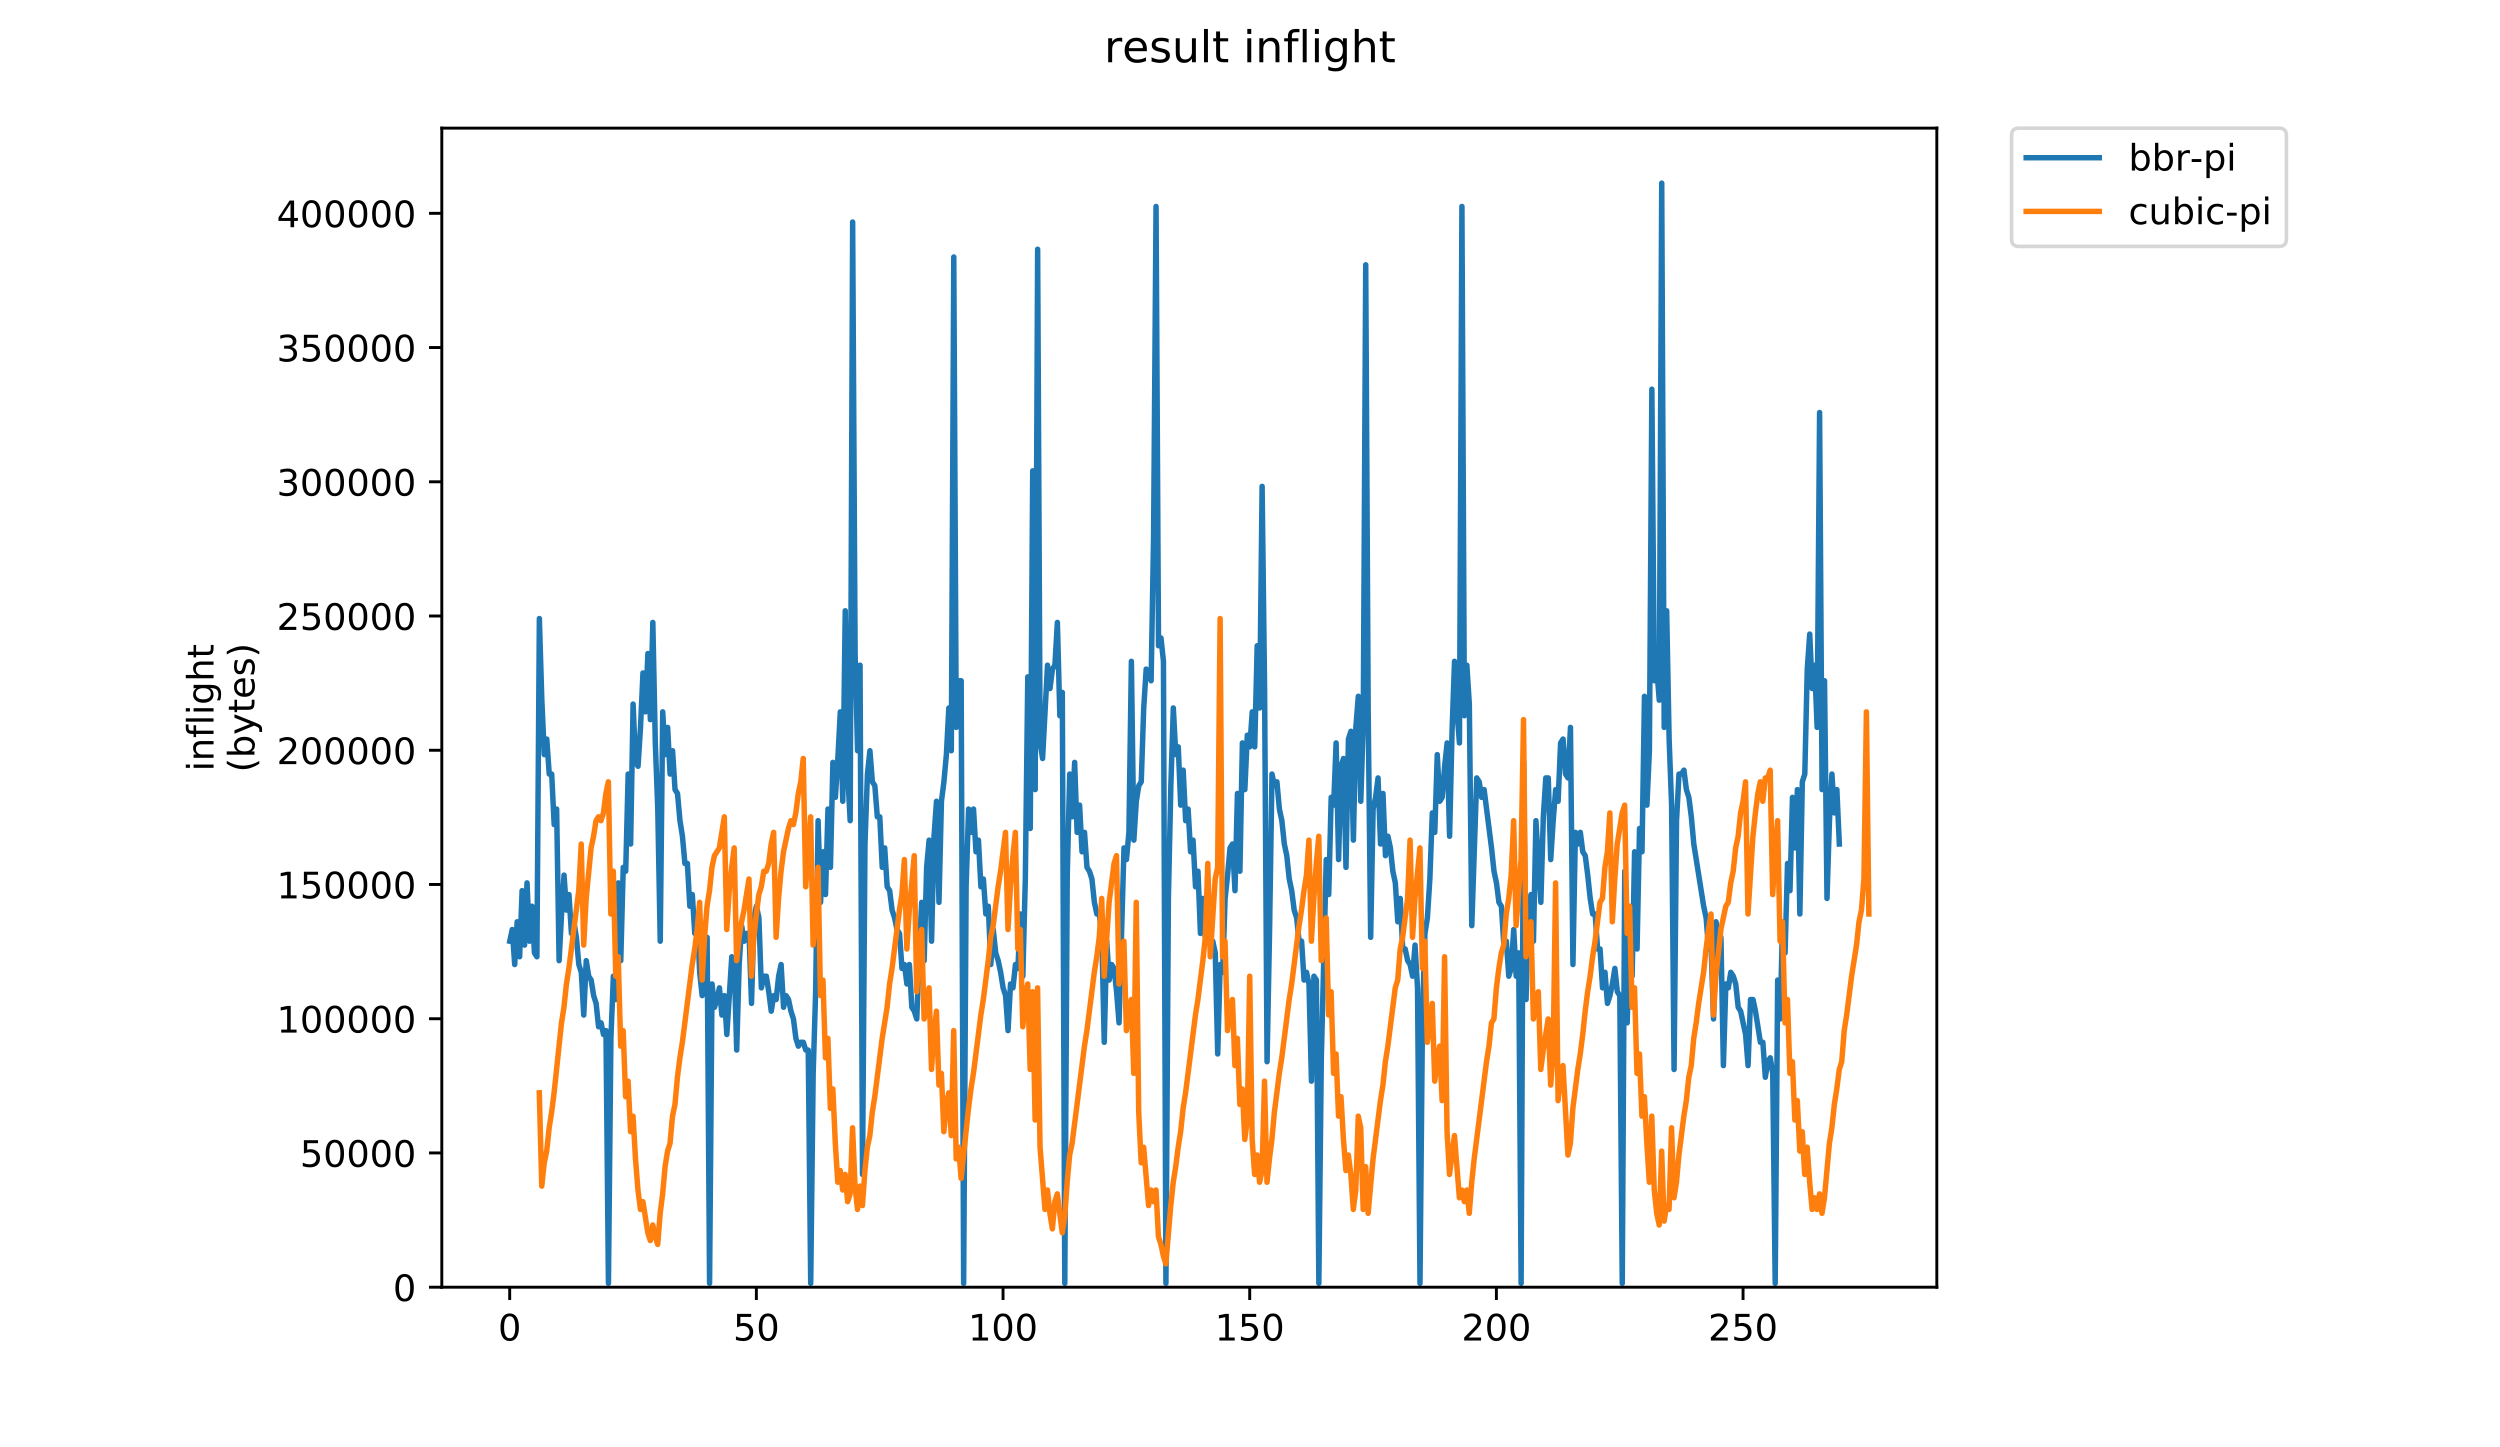 <?xml version="1.0" encoding="utf-8" standalone="no"?>
<!DOCTYPE svg PUBLIC "-//W3C//DTD SVG 1.1//EN"
  "http://www.w3.org/Graphics/SVG/1.1/DTD/svg11.dtd">
<!-- Created with matplotlib (https://matplotlib.org/) -->
<svg height="396pt" version="1.1" viewBox="0 0 684 396" width="684pt" xmlns="http://www.w3.org/2000/svg" xmlns:xlink="http://www.w3.org/1999/xlink">
 <defs>
  <style type="text/css">
*{stroke-linecap:butt;stroke-linejoin:round;}
  </style>
 </defs>
 <g id="figure_1">
  <g id="patch_1">
   <path d="M 0 396 
L 684 396 
L 684 0 
L 0 0 
z
" style="fill:#ffffff;"/>
  </g>
  <g id="axes_1">
   <g id="patch_2">
    <path d="M 120.879 352.174 
L 529.913 352.174 
L 529.913 35.062 
L 120.879 35.062 
z
" style="fill:#ffffff;"/>
   </g>
   <g id="matplotlib.axis_1">
    <g id="xtick_1">
     <g id="line2d_1">
      <defs>
       <path d="M 0 0 
L 0 3.5 
" id="m8ccfc00ecc" style="stroke:#000000;stroke-width:0.8;"/>
      </defs>
      <g>
       <use style="stroke:#000000;stroke-width:0.8;" x="139.452" xlink:href="#m8ccfc00ecc" y="352.174"/>
      </g>
     </g>
     <g id="text_1">
      <!-- 0 -->
      <defs>
       <path d="M 31.781 66.406 
Q 24.172 66.406 20.328 58.906 
Q 16.5 51.422 16.5 36.375 
Q 16.5 21.391 20.328 13.891 
Q 24.172 6.391 31.781 6.391 
Q 39.453 6.391 43.281 13.891 
Q 47.125 21.391 47.125 36.375 
Q 47.125 51.422 43.281 58.906 
Q 39.453 66.406 31.781 66.406 
z
M 31.781 74.219 
Q 44.047 74.219 50.516 64.516 
Q 56.984 54.828 56.984 36.375 
Q 56.984 17.969 50.516 8.266 
Q 44.047 -1.422 31.781 -1.422 
Q 19.531 -1.422 13.062 8.266 
Q 6.594 17.969 6.594 36.375 
Q 6.594 54.828 13.062 64.516 
Q 19.531 74.219 31.781 74.219 
z
" id="DejaVuSans-48"/>
      </defs>
      <g transform="translate(136.271 366.773)scale(0.1 -0.1)">
       <use xlink:href="#DejaVuSans-48"/>
      </g>
     </g>
    </g>
    <g id="xtick_2">
     <g id="line2d_2">
      <g>
       <use style="stroke:#000000;stroke-width:0.8;" x="206.942" xlink:href="#m8ccfc00ecc" y="352.174"/>
      </g>
     </g>
     <g id="text_2">
      <!-- 50 -->
      <defs>
       <path d="M 10.797 72.906 
L 49.516 72.906 
L 49.516 64.594 
L 19.828 64.594 
L 19.828 46.734 
Q 21.969 47.469 24.109 47.828 
Q 26.266 48.188 28.422 48.188 
Q 40.625 48.188 47.75 41.5 
Q 54.891 34.812 54.891 23.391 
Q 54.891 11.625 47.562 5.094 
Q 40.234 -1.422 26.906 -1.422 
Q 22.312 -1.422 17.547 -0.641 
Q 12.797 0.141 7.719 1.703 
L 7.719 11.625 
Q 12.109 9.234 16.797 8.062 
Q 21.484 6.891 26.703 6.891 
Q 35.156 6.891 40.078 11.328 
Q 45.016 15.766 45.016 23.391 
Q 45.016 31 40.078 35.438 
Q 35.156 39.891 26.703 39.891 
Q 22.75 39.891 18.812 39.016 
Q 14.891 38.141 10.797 36.281 
z
" id="DejaVuSans-53"/>
      </defs>
      <g transform="translate(200.579 366.773)scale(0.1 -0.1)">
       <use xlink:href="#DejaVuSans-53"/>
       <use x="63.623" xlink:href="#DejaVuSans-48"/>
      </g>
     </g>
    </g>
    <g id="xtick_3">
     <g id="line2d_3">
      <g>
       <use style="stroke:#000000;stroke-width:0.8;" x="274.432" xlink:href="#m8ccfc00ecc" y="352.174"/>
      </g>
     </g>
     <g id="text_3">
      <!-- 100 -->
      <defs>
       <path d="M 12.406 8.297 
L 28.516 8.297 
L 28.516 63.922 
L 10.984 60.406 
L 10.984 69.391 
L 28.422 72.906 
L 38.281 72.906 
L 38.281 8.297 
L 54.391 8.297 
L 54.391 0 
L 12.406 0 
z
" id="DejaVuSans-49"/>
      </defs>
      <g transform="translate(264.888 366.773)scale(0.1 -0.1)">
       <use xlink:href="#DejaVuSans-49"/>
       <use x="63.623" xlink:href="#DejaVuSans-48"/>
       <use x="127.246" xlink:href="#DejaVuSans-48"/>
      </g>
     </g>
    </g>
    <g id="xtick_4">
     <g id="line2d_4">
      <g>
       <use style="stroke:#000000;stroke-width:0.8;" x="341.921" xlink:href="#m8ccfc00ecc" y="352.174"/>
      </g>
     </g>
     <g id="text_4">
      <!-- 150 -->
      <g transform="translate(332.378 366.773)scale(0.1 -0.1)">
       <use xlink:href="#DejaVuSans-49"/>
       <use x="63.623" xlink:href="#DejaVuSans-53"/>
       <use x="127.246" xlink:href="#DejaVuSans-48"/>
      </g>
     </g>
    </g>
    <g id="xtick_5">
     <g id="line2d_5">
      <g>
       <use style="stroke:#000000;stroke-width:0.8;" x="409.411" xlink:href="#m8ccfc00ecc" y="352.174"/>
      </g>
     </g>
     <g id="text_5">
      <!-- 200 -->
      <defs>
       <path d="M 19.188 8.297 
L 53.609 8.297 
L 53.609 0 
L 7.328 0 
L 7.328 8.297 
Q 12.938 14.109 22.625 23.891 
Q 32.328 33.688 34.812 36.531 
Q 39.547 41.844 41.422 45.531 
Q 43.312 49.219 43.312 52.781 
Q 43.312 58.594 39.234 62.25 
Q 35.156 65.922 28.609 65.922 
Q 23.969 65.922 18.812 64.312 
Q 13.672 62.703 7.812 59.422 
L 7.812 69.391 
Q 13.766 71.781 18.938 73 
Q 24.125 74.219 28.422 74.219 
Q 39.75 74.219 46.484 68.547 
Q 53.219 62.891 53.219 53.422 
Q 53.219 48.922 51.531 44.891 
Q 49.859 40.875 45.406 35.406 
Q 44.188 33.984 37.641 27.219 
Q 31.109 20.453 19.188 8.297 
z
" id="DejaVuSans-50"/>
      </defs>
      <g transform="translate(399.867 366.773)scale(0.1 -0.1)">
       <use xlink:href="#DejaVuSans-50"/>
       <use x="63.623" xlink:href="#DejaVuSans-48"/>
       <use x="127.246" xlink:href="#DejaVuSans-48"/>
      </g>
     </g>
    </g>
    <g id="xtick_6">
     <g id="line2d_6">
      <g>
       <use style="stroke:#000000;stroke-width:0.8;" x="476.901" xlink:href="#m8ccfc00ecc" y="352.174"/>
      </g>
     </g>
     <g id="text_6">
      <!-- 250 -->
      <g transform="translate(467.357 366.773)scale(0.1 -0.1)">
       <use xlink:href="#DejaVuSans-50"/>
       <use x="63.623" xlink:href="#DejaVuSans-53"/>
       <use x="127.246" xlink:href="#DejaVuSans-48"/>
      </g>
     </g>
    </g>
   </g>
   <g id="matplotlib.axis_2">
    <g id="ytick_1">
     <g id="line2d_7">
      <defs>
       <path d="M 0 0 
L -3.5 0 
" id="m5433a5e543" style="stroke:#000000;stroke-width:0.8;"/>
      </defs>
      <g>
       <use style="stroke:#000000;stroke-width:0.8;" x="120.879" xlink:href="#m5433a5e543" y="352.174"/>
      </g>
     </g>
     <g id="text_7">
      <!-- 0 -->
      <g transform="translate(107.516 355.973)scale(0.1 -0.1)">
       <use xlink:href="#DejaVuSans-48"/>
      </g>
     </g>
    </g>
    <g id="ytick_2">
     <g id="line2d_8">
      <g>
       <use style="stroke:#000000;stroke-width:0.8;" x="120.879" xlink:href="#m5433a5e543" y="315.448"/>
      </g>
     </g>
     <g id="text_8">
      <!-- 50000 -->
      <g transform="translate(82.066 319.247)scale(0.1 -0.1)">
       <use xlink:href="#DejaVuSans-53"/>
       <use x="63.623" xlink:href="#DejaVuSans-48"/>
       <use x="127.246" xlink:href="#DejaVuSans-48"/>
       <use x="190.869" xlink:href="#DejaVuSans-48"/>
       <use x="254.492" xlink:href="#DejaVuSans-48"/>
      </g>
     </g>
    </g>
    <g id="ytick_3">
     <g id="line2d_9">
      <g>
       <use style="stroke:#000000;stroke-width:0.8;" x="120.879" xlink:href="#m5433a5e543" y="278.721"/>
      </g>
     </g>
     <g id="text_9">
      <!-- 100000 -->
      <g transform="translate(75.704 282.521)scale(0.1 -0.1)">
       <use xlink:href="#DejaVuSans-49"/>
       <use x="63.623" xlink:href="#DejaVuSans-48"/>
       <use x="127.246" xlink:href="#DejaVuSans-48"/>
       <use x="190.869" xlink:href="#DejaVuSans-48"/>
       <use x="254.492" xlink:href="#DejaVuSans-48"/>
       <use x="318.115" xlink:href="#DejaVuSans-48"/>
      </g>
     </g>
    </g>
    <g id="ytick_4">
     <g id="line2d_10">
      <g>
       <use style="stroke:#000000;stroke-width:0.8;" x="120.879" xlink:href="#m5433a5e543" y="241.995"/>
      </g>
     </g>
     <g id="text_10">
      <!-- 150000 -->
      <g transform="translate(75.704 245.794)scale(0.1 -0.1)">
       <use xlink:href="#DejaVuSans-49"/>
       <use x="63.623" xlink:href="#DejaVuSans-53"/>
       <use x="127.246" xlink:href="#DejaVuSans-48"/>
       <use x="190.869" xlink:href="#DejaVuSans-48"/>
       <use x="254.492" xlink:href="#DejaVuSans-48"/>
       <use x="318.115" xlink:href="#DejaVuSans-48"/>
      </g>
     </g>
    </g>
    <g id="ytick_5">
     <g id="line2d_11">
      <g>
       <use style="stroke:#000000;stroke-width:0.8;" x="120.879" xlink:href="#m5433a5e543" y="205.268"/>
      </g>
     </g>
     <g id="text_11">
      <!-- 200000 -->
      <g transform="translate(75.704 209.068)scale(0.1 -0.1)">
       <use xlink:href="#DejaVuSans-50"/>
       <use x="63.623" xlink:href="#DejaVuSans-48"/>
       <use x="127.246" xlink:href="#DejaVuSans-48"/>
       <use x="190.869" xlink:href="#DejaVuSans-48"/>
       <use x="254.492" xlink:href="#DejaVuSans-48"/>
       <use x="318.115" xlink:href="#DejaVuSans-48"/>
      </g>
     </g>
    </g>
    <g id="ytick_6">
     <g id="line2d_12">
      <g>
       <use style="stroke:#000000;stroke-width:0.8;" x="120.879" xlink:href="#m5433a5e543" y="168.542"/>
      </g>
     </g>
     <g id="text_12">
      <!-- 250000 -->
      <g transform="translate(75.704 172.341)scale(0.1 -0.1)">
       <use xlink:href="#DejaVuSans-50"/>
       <use x="63.623" xlink:href="#DejaVuSans-53"/>
       <use x="127.246" xlink:href="#DejaVuSans-48"/>
       <use x="190.869" xlink:href="#DejaVuSans-48"/>
       <use x="254.492" xlink:href="#DejaVuSans-48"/>
       <use x="318.115" xlink:href="#DejaVuSans-48"/>
      </g>
     </g>
    </g>
    <g id="ytick_7">
     <g id="line2d_13">
      <g>
       <use style="stroke:#000000;stroke-width:0.8;" x="120.879" xlink:href="#m5433a5e543" y="131.816"/>
      </g>
     </g>
     <g id="text_13">
      <!-- 300000 -->
      <defs>
       <path d="M 40.578 39.312 
Q 47.656 37.797 51.625 33 
Q 55.609 28.219 55.609 21.188 
Q 55.609 10.406 48.188 4.484 
Q 40.766 -1.422 27.094 -1.422 
Q 22.516 -1.422 17.656 -0.516 
Q 12.797 0.391 7.625 2.203 
L 7.625 11.719 
Q 11.719 9.328 16.594 8.109 
Q 21.484 6.891 26.812 6.891 
Q 36.078 6.891 40.938 10.547 
Q 45.797 14.203 45.797 21.188 
Q 45.797 27.641 41.281 31.266 
Q 36.766 34.906 28.719 34.906 
L 20.219 34.906 
L 20.219 43.016 
L 29.109 43.016 
Q 36.375 43.016 40.234 45.922 
Q 44.094 48.828 44.094 54.297 
Q 44.094 59.906 40.109 62.906 
Q 36.141 65.922 28.719 65.922 
Q 24.656 65.922 20.016 65.031 
Q 15.375 64.156 9.812 62.312 
L 9.812 71.094 
Q 15.438 72.656 20.344 73.438 
Q 25.25 74.219 29.594 74.219 
Q 40.828 74.219 47.359 69.109 
Q 53.906 64.016 53.906 55.328 
Q 53.906 49.266 50.438 45.094 
Q 46.969 40.922 40.578 39.312 
z
" id="DejaVuSans-51"/>
      </defs>
      <g transform="translate(75.704 135.615)scale(0.1 -0.1)">
       <use xlink:href="#DejaVuSans-51"/>
       <use x="63.623" xlink:href="#DejaVuSans-48"/>
       <use x="127.246" xlink:href="#DejaVuSans-48"/>
       <use x="190.869" xlink:href="#DejaVuSans-48"/>
       <use x="254.492" xlink:href="#DejaVuSans-48"/>
       <use x="318.115" xlink:href="#DejaVuSans-48"/>
      </g>
     </g>
    </g>
    <g id="ytick_8">
     <g id="line2d_14">
      <g>
       <use style="stroke:#000000;stroke-width:0.8;" x="120.879" xlink:href="#m5433a5e543" y="95.089"/>
      </g>
     </g>
     <g id="text_14">
      <!-- 350000 -->
      <g transform="translate(75.704 98.888)scale(0.1 -0.1)">
       <use xlink:href="#DejaVuSans-51"/>
       <use x="63.623" xlink:href="#DejaVuSans-53"/>
       <use x="127.246" xlink:href="#DejaVuSans-48"/>
       <use x="190.869" xlink:href="#DejaVuSans-48"/>
       <use x="254.492" xlink:href="#DejaVuSans-48"/>
       <use x="318.115" xlink:href="#DejaVuSans-48"/>
      </g>
     </g>
    </g>
    <g id="ytick_9">
     <g id="line2d_15">
      <g>
       <use style="stroke:#000000;stroke-width:0.8;" x="120.879" xlink:href="#m5433a5e543" y="58.363"/>
      </g>
     </g>
     <g id="text_15">
      <!-- 400000 -->
      <defs>
       <path d="M 37.797 64.312 
L 12.891 25.391 
L 37.797 25.391 
z
M 35.203 72.906 
L 47.609 72.906 
L 47.609 25.391 
L 58.016 25.391 
L 58.016 17.188 
L 47.609 17.188 
L 47.609 0 
L 37.797 0 
L 37.797 17.188 
L 4.891 17.188 
L 4.891 26.703 
z
" id="DejaVuSans-52"/>
      </defs>
      <g transform="translate(75.704 62.162)scale(0.1 -0.1)">
       <use xlink:href="#DejaVuSans-52"/>
       <use x="63.623" xlink:href="#DejaVuSans-48"/>
       <use x="127.246" xlink:href="#DejaVuSans-48"/>
       <use x="190.869" xlink:href="#DejaVuSans-48"/>
       <use x="254.492" xlink:href="#DejaVuSans-48"/>
       <use x="318.115" xlink:href="#DejaVuSans-48"/>
      </g>
     </g>
    </g>
    <g id="text_16">
     <!-- inflight -->
     <defs>
      <path d="M 9.422 54.688 
L 18.406 54.688 
L 18.406 0 
L 9.422 0 
z
M 9.422 75.984 
L 18.406 75.984 
L 18.406 64.594 
L 9.422 64.594 
z
" id="DejaVuSans-105"/>
      <path d="M 54.891 33.016 
L 54.891 0 
L 45.906 0 
L 45.906 32.719 
Q 45.906 40.484 42.875 44.328 
Q 39.844 48.188 33.797 48.188 
Q 26.516 48.188 22.312 43.547 
Q 18.109 38.922 18.109 30.906 
L 18.109 0 
L 9.078 0 
L 9.078 54.688 
L 18.109 54.688 
L 18.109 46.188 
Q 21.344 51.125 25.703 53.562 
Q 30.078 56 35.797 56 
Q 45.219 56 50.047 50.172 
Q 54.891 44.344 54.891 33.016 
z
" id="DejaVuSans-110"/>
      <path d="M 37.109 75.984 
L 37.109 68.5 
L 28.516 68.5 
Q 23.688 68.5 21.797 66.547 
Q 19.922 64.594 19.922 59.516 
L 19.922 54.688 
L 34.719 54.688 
L 34.719 47.703 
L 19.922 47.703 
L 19.922 0 
L 10.891 0 
L 10.891 47.703 
L 2.297 47.703 
L 2.297 54.688 
L 10.891 54.688 
L 10.891 58.5 
Q 10.891 67.625 15.141 71.797 
Q 19.391 75.984 28.609 75.984 
z
" id="DejaVuSans-102"/>
      <path d="M 9.422 75.984 
L 18.406 75.984 
L 18.406 0 
L 9.422 0 
z
" id="DejaVuSans-108"/>
      <path d="M 45.406 27.984 
Q 45.406 37.75 41.375 43.109 
Q 37.359 48.484 30.078 48.484 
Q 22.859 48.484 18.828 43.109 
Q 14.797 37.75 14.797 27.984 
Q 14.797 18.266 18.828 12.891 
Q 22.859 7.516 30.078 7.516 
Q 37.359 7.516 41.375 12.891 
Q 45.406 18.266 45.406 27.984 
z
M 54.391 6.781 
Q 54.391 -7.172 48.188 -13.984 
Q 42 -20.797 29.203 -20.797 
Q 24.469 -20.797 20.266 -20.094 
Q 16.062 -19.391 12.109 -17.922 
L 12.109 -9.188 
Q 16.062 -11.328 19.922 -12.344 
Q 23.781 -13.375 27.781 -13.375 
Q 36.625 -13.375 41.016 -8.766 
Q 45.406 -4.156 45.406 5.172 
L 45.406 9.625 
Q 42.625 4.781 38.281 2.391 
Q 33.938 0 27.875 0 
Q 17.828 0 11.672 7.656 
Q 5.516 15.328 5.516 27.984 
Q 5.516 40.672 11.672 48.328 
Q 17.828 56 27.875 56 
Q 33.938 56 38.281 53.609 
Q 42.625 51.219 45.406 46.391 
L 45.406 54.688 
L 54.391 54.688 
z
" id="DejaVuSans-103"/>
      <path d="M 54.891 33.016 
L 54.891 0 
L 45.906 0 
L 45.906 32.719 
Q 45.906 40.484 42.875 44.328 
Q 39.844 48.188 33.797 48.188 
Q 26.516 48.188 22.312 43.547 
Q 18.109 38.922 18.109 30.906 
L 18.109 0 
L 9.078 0 
L 9.078 75.984 
L 18.109 75.984 
L 18.109 46.188 
Q 21.344 51.125 25.703 53.562 
Q 30.078 56 35.797 56 
Q 45.219 56 50.047 50.172 
Q 54.891 44.344 54.891 33.016 
z
" id="DejaVuSans-104"/>
      <path d="M 18.312 70.219 
L 18.312 54.688 
L 36.812 54.688 
L 36.812 47.703 
L 18.312 47.703 
L 18.312 18.016 
Q 18.312 11.328 20.141 9.422 
Q 21.969 7.516 27.594 7.516 
L 36.812 7.516 
L 36.812 0 
L 27.594 0 
Q 17.188 0 13.234 3.875 
Q 9.281 7.766 9.281 18.016 
L 9.281 47.703 
L 2.688 47.703 
L 2.688 54.688 
L 9.281 54.688 
L 9.281 70.219 
z
" id="DejaVuSans-116"/>
     </defs>
     <g transform="translate(58.426 211.018)rotate(-90)scale(0.1 -0.1)">
      <use xlink:href="#DejaVuSans-105"/>
      <use x="27.783" xlink:href="#DejaVuSans-110"/>
      <use x="91.162" xlink:href="#DejaVuSans-102"/>
      <use x="126.367" xlink:href="#DejaVuSans-108"/>
      <use x="154.15" xlink:href="#DejaVuSans-105"/>
      <use x="181.934" xlink:href="#DejaVuSans-103"/>
      <use x="245.41" xlink:href="#DejaVuSans-104"/>
      <use x="308.789" xlink:href="#DejaVuSans-116"/>
     </g>
     <!-- (bytes) -->
     <defs>
      <path d="M 31 75.875 
Q 24.469 64.656 21.281 53.656 
Q 18.109 42.672 18.109 31.391 
Q 18.109 20.125 21.312 9.062 
Q 24.516 -2 31 -13.188 
L 23.188 -13.188 
Q 15.875 -1.703 12.234 9.375 
Q 8.594 20.453 8.594 31.391 
Q 8.594 42.281 12.203 53.312 
Q 15.828 64.359 23.188 75.875 
z
" id="DejaVuSans-40"/>
      <path d="M 48.688 27.297 
Q 48.688 37.203 44.609 42.844 
Q 40.531 48.484 33.406 48.484 
Q 26.266 48.484 22.188 42.844 
Q 18.109 37.203 18.109 27.297 
Q 18.109 17.391 22.188 11.75 
Q 26.266 6.109 33.406 6.109 
Q 40.531 6.109 44.609 11.75 
Q 48.688 17.391 48.688 27.297 
z
M 18.109 46.391 
Q 20.953 51.266 25.266 53.625 
Q 29.594 56 35.594 56 
Q 45.562 56 51.781 48.094 
Q 58.016 40.188 58.016 27.297 
Q 58.016 14.406 51.781 6.484 
Q 45.562 -1.422 35.594 -1.422 
Q 29.594 -1.422 25.266 0.953 
Q 20.953 3.328 18.109 8.203 
L 18.109 0 
L 9.078 0 
L 9.078 75.984 
L 18.109 75.984 
z
" id="DejaVuSans-98"/>
      <path d="M 32.172 -5.078 
Q 28.375 -14.844 24.75 -17.812 
Q 21.141 -20.797 15.094 -20.797 
L 7.906 -20.797 
L 7.906 -13.281 
L 13.188 -13.281 
Q 16.891 -13.281 18.938 -11.516 
Q 21 -9.766 23.484 -3.219 
L 25.094 0.875 
L 2.984 54.688 
L 12.5 54.688 
L 29.594 11.922 
L 46.688 54.688 
L 56.203 54.688 
z
" id="DejaVuSans-121"/>
      <path d="M 56.203 29.594 
L 56.203 25.203 
L 14.891 25.203 
Q 15.484 15.922 20.484 11.062 
Q 25.484 6.203 34.422 6.203 
Q 39.594 6.203 44.453 7.469 
Q 49.312 8.734 54.109 11.281 
L 54.109 2.781 
Q 49.266 0.734 44.188 -0.344 
Q 39.109 -1.422 33.891 -1.422 
Q 20.797 -1.422 13.156 6.188 
Q 5.516 13.812 5.516 26.812 
Q 5.516 40.234 12.766 48.109 
Q 20.016 56 32.328 56 
Q 43.359 56 49.781 48.891 
Q 56.203 41.797 56.203 29.594 
z
M 47.219 32.234 
Q 47.125 39.594 43.094 43.984 
Q 39.062 48.391 32.422 48.391 
Q 24.906 48.391 20.391 44.141 
Q 15.875 39.891 15.188 32.172 
z
" id="DejaVuSans-101"/>
      <path d="M 44.281 53.078 
L 44.281 44.578 
Q 40.484 46.531 36.375 47.5 
Q 32.281 48.484 27.875 48.484 
Q 21.188 48.484 17.844 46.438 
Q 14.5 44.391 14.5 40.281 
Q 14.5 37.156 16.891 35.375 
Q 19.281 33.594 26.516 31.984 
L 29.594 31.297 
Q 39.156 29.25 43.188 25.516 
Q 47.219 21.781 47.219 15.094 
Q 47.219 7.469 41.188 3.016 
Q 35.156 -1.422 24.609 -1.422 
Q 20.219 -1.422 15.453 -0.562 
Q 10.688 0.297 5.422 2 
L 5.422 11.281 
Q 10.406 8.688 15.234 7.391 
Q 20.062 6.109 24.812 6.109 
Q 31.156 6.109 34.562 8.281 
Q 37.984 10.453 37.984 14.406 
Q 37.984 18.062 35.516 20.016 
Q 33.062 21.969 24.703 23.781 
L 21.578 24.516 
Q 13.234 26.266 9.516 29.906 
Q 5.812 33.547 5.812 39.891 
Q 5.812 47.609 11.281 51.797 
Q 16.75 56 26.812 56 
Q 31.781 56 36.172 55.266 
Q 40.578 54.547 44.281 53.078 
z
" id="DejaVuSans-115"/>
      <path d="M 8.016 75.875 
L 15.828 75.875 
Q 23.141 64.359 26.781 53.312 
Q 30.422 42.281 30.422 31.391 
Q 30.422 20.453 26.781 9.375 
Q 23.141 -1.703 15.828 -13.188 
L 8.016 -13.188 
Q 14.5 -2 17.703 9.062 
Q 20.906 20.125 20.906 31.391 
Q 20.906 42.672 17.703 53.656 
Q 14.5 64.656 8.016 75.875 
z
" id="DejaVuSans-41"/>
     </defs>
     <g transform="translate(69.624 211.295)rotate(-90)scale(0.1 -0.1)">
      <use xlink:href="#DejaVuSans-40"/>
      <use x="39.014" xlink:href="#DejaVuSans-98"/>
      <use x="102.49" xlink:href="#DejaVuSans-121"/>
      <use x="161.67" xlink:href="#DejaVuSans-116"/>
      <use x="200.879" xlink:href="#DejaVuSans-101"/>
      <use x="262.402" xlink:href="#DejaVuSans-115"/>
      <use x="314.502" xlink:href="#DejaVuSans-41"/>
     </g>
    </g>
   </g>
   <g id="line2d_16">
    <path clip-path="url(#pd7d818d7ad)" d="M 139.471 257.514 
L 140.146 254.323 
L 140.821 263.896 
L 141.496 252.196 
L 142.171 261.768 
L 142.846 243.687 
L 143.52 258.578 
L 144.195 241.56 
L 144.87 257.514 
L 145.545 247.942 
L 146.22 260.705 
L 146.895 261.768 
L 147.57 169.235 
L 148.245 191.571 
L 148.92 206.461 
L 149.595 202.207 
L 150.269 211.779 
L 150.944 211.779 
L 151.619 225.606 
L 152.294 221.352 
L 152.969 262.832 
L 153.644 250.069 
L 154.319 239.433 
L 154.994 249.005 
L 155.669 244.751 
L 156.343 255.387 
L 157.018 252.196 
L 157.693 256.45 
L 158.368 263.896 
L 159.043 266.023 
L 159.718 277.722 
L 160.393 262.832 
L 161.068 267.086 
L 161.743 268.15 
L 162.418 272.404 
L 163.092 274.532 
L 163.767 280.913 
L 164.442 279.85 
L 165.117 283.04 
L 165.792 281.977 
L 166.467 351.111 
L 167.142 284.104 
L 167.817 267.086 
L 168.492 273.468 
L 169.167 241.56 
L 169.841 262.832 
L 170.516 237.306 
L 171.191 238.369 
L 171.866 211.779 
L 172.541 230.924 
L 173.216 192.635 
L 173.891 208.588 
L 174.566 209.652 
L 175.241 199.016 
L 175.916 184.126 
L 176.59 194.762 
L 177.265 178.808 
L 177.94 196.889 
L 178.615 170.299 
L 179.29 203.27 
L 179.965 221.352 
L 180.64 257.514 
L 181.315 194.762 
L 181.99 206.461 
L 182.664 199.016 
L 183.339 211.779 
L 184.014 205.398 
L 184.689 216.034 
L 185.364 217.097 
L 186.039 224.542 
L 186.714 228.797 
L 187.389 236.242 
L 188.064 236.242 
L 188.739 247.942 
L 189.413 244.751 
L 190.088 255.387 
L 190.763 252.196 
L 191.438 266.023 
L 192.113 272.404 
L 192.788 259.641 
L 193.463 256.45 
L 194.138 351.111 
L 194.813 269.214 
L 195.488 275.595 
L 196.162 273.468 
L 196.837 270.277 
L 197.512 277.722 
L 198.187 272.404 
L 198.862 283.04 
L 200.212 261.768 
L 200.887 263.896 
L 201.562 287.295 
L 202.237 263.896 
L 202.911 253.26 
L 203.586 257.514 
L 204.261 255.387 
L 204.936 255.387 
L 205.611 274.532 
L 206.286 251.132 
L 206.961 247.942 
L 207.636 251.132 
L 208.311 270.277 
L 208.985 267.086 
L 209.66 267.086 
L 210.335 271.341 
L 211.01 276.659 
L 211.685 272.404 
L 212.36 273.468 
L 213.035 267.086 
L 213.71 263.896 
L 214.385 275.595 
L 215.06 272.404 
L 215.734 273.468 
L 216.409 276.659 
L 217.084 278.786 
L 217.759 284.104 
L 218.434 286.231 
L 219.109 285.168 
L 219.784 285.168 
L 220.459 287.295 
L 221.134 287.295 
L 221.809 351.111 
L 222.483 293.676 
L 223.158 271.341 
L 223.833 224.542 
L 224.508 246.878 
L 225.183 233.051 
L 225.858 244.751 
L 226.533 221.352 
L 227.208 237.306 
L 227.883 208.588 
L 228.557 218.161 
L 229.232 207.525 
L 229.907 194.762 
L 230.582 219.224 
L 231.257 167.108 
L 231.932 211.779 
L 232.607 224.542 
L 233.282 60.748 
L 233.957 178.808 
L 234.632 205.398 
L 235.306 181.999 
L 235.981 321.33 
L 236.656 230.924 
L 237.331 211.779 
L 238.006 205.398 
L 238.681 213.906 
L 239.356 214.97 
L 240.031 223.479 
L 240.706 223.479 
L 241.381 237.306 
L 242.055 231.988 
L 242.73 242.624 
L 243.405 243.687 
L 244.08 249.005 
L 244.755 251.132 
L 245.43 254.323 
L 246.105 255.387 
L 246.78 264.959 
L 247.455 263.896 
L 248.13 269.214 
L 248.804 263.896 
L 249.479 275.595 
L 250.154 276.659 
L 250.829 278.786 
L 251.504 260.705 
L 252.179 246.878 
L 252.854 262.832 
L 253.529 237.306 
L 254.204 229.86 
L 254.878 257.514 
L 255.553 228.797 
L 256.228 219.224 
L 256.903 246.878 
L 257.578 219.224 
L 258.253 213.906 
L 258.928 206.461 
L 259.603 193.698 
L 260.278 205.398 
L 260.953 70.321 
L 261.627 199.016 
L 262.302 186.253 
L 262.977 186.253 
L 263.652 351.111 
L 264.327 242.624 
L 265.002 221.352 
L 265.677 227.733 
L 266.352 221.352 
L 267.027 233.051 
L 267.702 229.86 
L 268.376 242.624 
L 269.051 240.496 
L 269.726 250.069 
L 270.401 247.942 
L 271.076 263.896 
L 271.751 254.323 
L 272.426 260.705 
L 273.101 262.832 
L 273.776 266.023 
L 274.45 270.277 
L 275.125 272.404 
L 275.8 281.977 
L 276.475 269.214 
L 277.15 270.277 
L 277.825 263.896 
L 278.5 264.959 
L 279.175 250.069 
L 279.85 267.086 
L 280.525 240.496 
L 281.199 185.189 
L 281.874 226.67 
L 282.549 128.819 
L 283.224 216.034 
L 283.899 68.194 
L 284.574 203.27 
L 285.249 207.525 
L 286.599 181.999 
L 287.274 188.38 
L 287.948 183.062 
L 288.623 181.999 
L 289.298 170.299 
L 289.973 195.825 
L 290.648 189.444 
L 291.323 351.111 
L 291.998 239.433 
L 292.673 211.779 
L 293.348 223.479 
L 294.023 208.588 
L 294.697 227.733 
L 295.372 220.288 
L 296.047 233.051 
L 296.722 227.733 
L 297.397 237.306 
L 298.072 238.369 
L 298.747 240.496 
L 299.422 246.878 
L 300.097 250.069 
L 300.771 250.069 
L 301.446 255.387 
L 302.121 285.168 
L 302.796 257.514 
L 303.471 268.15 
L 304.146 263.896 
L 304.821 264.959 
L 305.496 271.341 
L 306.171 279.85 
L 307.52 231.988 
L 308.195 235.178 
L 308.87 227.733 
L 309.545 180.935 
L 310.22 229.86 
L 310.895 219.224 
L 311.57 214.97 
L 312.245 213.906 
L 312.92 193.698 
L 313.595 183.062 
L 314.269 184.126 
L 314.944 186.253 
L 315.619 146.9 
L 316.294 56.494 
L 316.969 176.681 
L 317.644 174.553 
L 318.319 180.935 
L 318.994 351.111 
L 319.669 245.814 
L 320.344 214.97 
L 321.018 193.698 
L 321.693 206.461 
L 322.368 204.334 
L 323.043 220.288 
L 323.718 210.716 
L 324.393 224.542 
L 325.068 221.352 
L 325.743 233.051 
L 326.418 229.86 
L 327.092 242.624 
L 327.767 238.369 
L 328.442 255.387 
L 329.117 245.814 
L 329.792 256.45 
L 330.467 255.387 
L 331.142 257.514 
L 331.817 257.514 
L 332.492 260.705 
L 333.167 288.358 
L 333.841 263.896 
L 334.516 266.023 
L 335.191 245.814 
L 335.866 239.433 
L 336.541 231.988 
L 337.216 230.924 
L 337.891 243.687 
L 338.566 217.097 
L 339.241 238.369 
L 339.916 203.27 
L 340.59 216.034 
L 341.265 201.143 
L 341.94 204.334 
L 342.615 194.762 
L 343.29 204.334 
L 343.965 176.681 
L 344.64 193.698 
L 345.315 133.073 
L 345.99 188.38 
L 346.664 290.485 
L 347.339 255.387 
L 348.014 211.779 
L 348.689 214.97 
L 349.364 213.906 
L 350.039 221.352 
L 350.714 224.542 
L 351.389 230.924 
L 352.064 234.115 
L 352.739 240.496 
L 353.413 243.687 
L 354.088 249.005 
L 354.763 251.132 
L 355.438 257.514 
L 356.113 257.514 
L 356.788 268.15 
L 357.463 266.023 
L 358.138 269.214 
L 358.813 295.803 
L 359.488 267.086 
L 360.162 268.15 
L 360.837 351.111 
L 361.512 289.422 
L 362.862 235.178 
L 363.537 244.751 
L 364.212 218.161 
L 364.887 220.288 
L 365.562 203.27 
L 366.237 235.178 
L 366.911 209.652 
L 367.586 207.525 
L 368.261 237.306 
L 368.936 202.207 
L 369.611 200.08 
L 370.286 229.86 
L 370.961 199.016 
L 371.636 190.507 
L 372.311 219.224 
L 372.985 197.952 
L 373.66 72.448 
L 374.335 194.762 
L 375.01 256.45 
L 375.685 221.352 
L 376.36 218.161 
L 377.035 212.843 
L 377.71 230.924 
L 378.385 217.097 
L 379.06 234.115 
L 379.734 228.797 
L 380.409 231.988 
L 381.084 238.369 
L 381.759 241.56 
L 382.434 252.196 
L 383.109 245.814 
L 383.784 259.641 
L 384.459 259.641 
L 385.134 262.832 
L 385.809 263.896 
L 386.483 267.086 
L 387.158 258.578 
L 387.833 270.277 
L 388.508 351.111 
L 389.183 278.786 
L 389.858 255.387 
L 390.533 251.132 
L 391.208 240.496 
L 391.883 222.415 
L 392.557 227.733 
L 393.232 206.461 
L 393.907 219.224 
L 394.582 218.161 
L 395.257 209.652 
L 395.932 203.27 
L 396.607 228.797 
L 397.282 200.08 
L 397.957 180.935 
L 398.632 194.762 
L 399.306 203.27 
L 399.981 56.494 
L 400.656 195.825 
L 401.331 181.999 
L 402.006 192.635 
L 402.681 253.26 
L 404.031 212.843 
L 404.706 213.906 
L 405.381 218.161 
L 406.055 216.034 
L 408.08 231.988 
L 408.755 238.369 
L 409.43 241.56 
L 410.105 246.878 
L 410.78 247.942 
L 411.455 258.578 
L 412.13 257.514 
L 412.804 267.086 
L 413.479 264.959 
L 414.154 254.323 
L 414.829 267.086 
L 415.504 260.705 
L 416.179 351.111 
L 416.854 208.588 
L 417.529 273.468 
L 418.204 247.942 
L 418.878 244.751 
L 419.553 257.514 
L 420.228 224.542 
L 421.578 246.878 
L 422.253 223.479 
L 422.928 212.843 
L 423.603 212.843 
L 424.278 235.178 
L 424.953 224.542 
L 425.627 216.034 
L 426.302 219.224 
L 426.977 203.27 
L 427.652 202.207 
L 428.327 211.779 
L 429.002 212.843 
L 429.677 199.016 
L 430.352 263.896 
L 431.027 227.733 
L 431.702 230.924 
L 432.376 227.733 
L 433.051 233.051 
L 433.726 234.115 
L 434.401 239.433 
L 435.076 245.814 
L 435.751 250.069 
L 436.426 250.069 
L 437.101 259.641 
L 437.776 259.641 
L 438.451 270.277 
L 439.125 266.023 
L 439.8 274.532 
L 440.475 272.404 
L 441.15 269.214 
L 441.825 264.959 
L 442.5 271.341 
L 443.175 272.404 
L 443.85 351.111 
L 444.525 238.369 
L 445.199 279.85 
L 445.874 256.45 
L 446.549 267.086 
L 447.224 233.051 
L 447.899 259.641 
L 448.574 226.67 
L 449.249 233.051 
L 449.924 190.507 
L 450.599 220.288 
L 451.274 205.398 
L 451.948 106.483 
L 452.623 186.253 
L 453.298 183.062 
L 453.973 191.571 
L 454.648 50.112 
L 455.323 199.016 
L 455.998 167.108 
L 456.673 202.207 
L 457.348 220.288 
L 458.023 292.613 
L 458.697 224.542 
L 459.372 211.779 
L 460.047 211.779 
L 460.722 210.716 
L 461.397 216.034 
L 462.072 218.161 
L 462.747 223.479 
L 463.422 230.924 
L 466.121 247.942 
L 466.796 251.132 
L 467.471 259.641 
L 468.146 258.578 
L 468.821 278.786 
L 469.496 252.196 
L 470.171 256.45 
L 470.846 256.45 
L 471.52 291.549 
L 472.195 269.214 
L 472.87 270.277 
L 473.545 266.023 
L 474.22 267.086 
L 474.895 269.214 
L 475.57 275.595 
L 476.245 276.659 
L 477.595 283.04 
L 478.269 291.549 
L 478.944 273.468 
L 479.619 273.468 
L 480.294 276.659 
L 481.644 285.168 
L 482.319 285.168 
L 482.994 294.74 
L 483.669 290.485 
L 484.344 289.422 
L 485.018 293.676 
L 485.693 351.111 
L 486.368 268.15 
L 487.043 278.786 
L 487.718 252.196 
L 488.393 260.705 
L 489.068 236.242 
L 489.743 243.687 
L 490.418 218.161 
L 491.092 231.988 
L 491.767 216.034 
L 492.442 250.069 
L 493.117 213.906 
L 493.792 211.779 
L 494.467 183.062 
L 495.142 173.49 
L 495.817 188.38 
L 496.492 181.999 
L 497.167 199.016 
L 497.841 112.865 
L 498.516 216.034 
L 499.191 186.253 
L 499.866 245.814 
L 500.541 224.542 
L 501.216 211.779 
L 501.891 222.415 
L 502.566 216.034 
L 503.241 230.924 
L 503.241 230.924 
" style="fill:none;stroke:#1f77b4;stroke-linecap:square;stroke-width:1.5;"/>
   </g>
   <g id="line2d_17">
    <path clip-path="url(#pd7d818d7ad)" d="M 147.551 298.994 
L 148.226 324.521 
L 148.901 318.139 
L 149.576 314.948 
L 150.251 308.567 
L 150.925 304.312 
L 151.6 298.994 
L 153.625 279.85 
L 154.3 275.595 
L 154.975 269.214 
L 155.65 264.959 
L 158.349 243.687 
L 159.024 230.924 
L 159.699 258.578 
L 160.374 245.814 
L 161.724 231.988 
L 162.399 228.797 
L 163.074 224.542 
L 163.748 223.479 
L 164.423 224.542 
L 165.098 222.415 
L 165.773 217.097 
L 166.448 213.906 
L 167.123 250.069 
L 167.798 238.369 
L 168.473 267.086 
L 169.148 261.768 
L 169.823 286.231 
L 170.497 281.977 
L 171.172 300.058 
L 171.847 295.803 
L 172.522 309.63 
L 173.197 305.376 
L 173.872 317.075 
L 174.547 325.584 
L 175.222 330.902 
L 175.897 328.775 
L 177.246 337.284 
L 177.921 339.411 
L 178.596 335.157 
L 179.271 338.347 
L 179.946 340.475 
L 180.621 331.966 
L 181.296 326.648 
L 181.971 319.203 
L 182.646 314.948 
L 183.32 312.821 
L 183.995 305.376 
L 184.67 302.185 
L 185.345 294.74 
L 186.02 289.422 
L 186.695 285.168 
L 189.395 263.896 
L 190.069 259.641 
L 190.744 254.323 
L 191.419 246.878 
L 192.094 268.15 
L 192.769 256.45 
L 193.444 247.942 
L 194.119 243.687 
L 194.794 237.306 
L 195.469 234.115 
L 196.818 231.988 
L 198.168 223.479 
L 198.843 254.323 
L 199.518 243.687 
L 200.193 237.306 
L 200.868 231.988 
L 201.543 262.832 
L 202.218 256.45 
L 202.893 252.196 
L 203.567 249.005 
L 204.917 240.496 
L 205.592 267.086 
L 206.267 256.45 
L 206.942 250.069 
L 207.617 244.751 
L 208.292 242.624 
L 208.967 238.369 
L 209.641 238.369 
L 210.316 236.242 
L 210.991 230.924 
L 211.666 227.733 
L 212.341 256.45 
L 213.016 245.814 
L 213.691 238.369 
L 214.366 233.051 
L 215.716 226.67 
L 216.39 224.542 
L 217.065 225.606 
L 217.74 222.415 
L 218.415 217.097 
L 219.09 213.906 
L 219.765 207.525 
L 220.44 242.624 
L 221.79 223.479 
L 222.465 258.578 
L 223.139 251.132 
L 223.814 237.306 
L 224.489 272.404 
L 225.164 268.15 
L 225.839 289.422 
L 226.514 284.104 
L 227.189 303.249 
L 227.864 297.931 
L 228.539 312.821 
L 229.213 323.457 
L 229.888 320.266 
L 230.563 325.584 
L 231.238 321.33 
L 231.913 328.775 
L 232.588 326.648 
L 233.263 308.567 
L 233.938 324.521 
L 234.613 330.902 
L 235.288 324.521 
L 235.962 329.839 
L 236.637 320.266 
L 237.312 313.885 
L 237.987 310.694 
L 238.662 304.312 
L 239.337 300.058 
L 241.362 284.104 
L 242.711 275.595 
L 243.386 269.214 
L 244.061 264.959 
L 246.086 249.005 
L 246.761 244.751 
L 247.436 235.178 
L 248.111 259.641 
L 248.786 249.005 
L 250.135 234.115 
L 250.81 271.341 
L 251.485 258.578 
L 252.16 254.323 
L 252.835 278.786 
L 253.51 276.659 
L 254.185 270.277 
L 254.86 292.613 
L 255.534 283.04 
L 256.209 276.659 
L 256.884 296.867 
L 257.559 293.676 
L 258.234 309.63 
L 258.909 302.185 
L 259.584 298.994 
L 260.259 310.694 
L 260.934 281.977 
L 261.609 317.075 
L 262.283 313.885 
L 262.958 322.393 
L 264.983 303.249 
L 265.658 297.931 
L 266.333 293.676 
L 268.358 277.722 
L 269.032 273.468 
L 270.382 262.832 
L 271.057 256.45 
L 271.732 253.26 
L 273.082 242.624 
L 273.757 238.369 
L 275.106 227.733 
L 275.781 254.323 
L 276.456 242.624 
L 277.131 234.115 
L 277.806 227.733 
L 278.481 259.641 
L 279.156 254.323 
L 279.831 280.913 
L 280.506 273.468 
L 281.181 269.214 
L 281.855 292.613 
L 282.53 271.341 
L 283.205 306.439 
L 283.88 270.277 
L 284.555 313.885 
L 285.905 330.902 
L 286.58 325.584 
L 287.255 331.966 
L 287.93 336.22 
L 288.604 328.775 
L 289.279 326.648 
L 290.629 337.284 
L 291.304 333.029 
L 291.979 323.457 
L 292.654 316.012 
L 293.329 312.821 
L 296.703 286.231 
L 297.378 281.977 
L 299.403 266.023 
L 300.078 261.768 
L 300.753 256.45 
L 301.427 245.814 
L 302.102 267.086 
L 303.452 246.878 
L 304.802 236.242 
L 305.477 234.115 
L 306.152 269.214 
L 306.827 261.768 
L 307.502 257.514 
L 308.176 281.977 
L 309.526 273.468 
L 310.201 293.676 
L 310.876 246.878 
L 311.551 304.312 
L 312.226 318.139 
L 312.901 313.885 
L 314.251 329.839 
L 314.925 325.584 
L 315.6 328.775 
L 316.275 325.584 
L 316.95 338.347 
L 317.625 340.475 
L 318.3 343.665 
L 318.975 345.793 
L 320.325 329.839 
L 321 323.457 
L 321.674 319.203 
L 322.349 313.885 
L 323.024 309.63 
L 323.699 303.249 
L 324.374 298.994 
L 327.074 277.722 
L 327.748 273.468 
L 329.098 262.832 
L 329.773 256.45 
L 330.448 236.242 
L 331.123 261.768 
L 332.473 240.496 
L 333.148 237.306 
L 333.823 169.235 
L 334.497 261.768 
L 335.172 257.514 
L 335.847 281.977 
L 336.522 276.659 
L 337.197 273.468 
L 337.872 291.549 
L 338.547 284.104 
L 339.222 302.185 
L 339.897 297.931 
L 340.572 311.757 
L 341.246 306.439 
L 341.921 267.086 
L 342.596 311.757 
L 343.271 321.33 
L 343.946 316.012 
L 344.621 323.457 
L 345.296 320.266 
L 345.971 295.803 
L 346.646 323.457 
L 347.32 317.075 
L 347.995 311.757 
L 348.67 304.312 
L 350.02 293.676 
L 350.695 289.422 
L 352.72 273.468 
L 353.395 269.214 
L 355.419 253.26 
L 356.094 249.005 
L 356.769 243.687 
L 357.444 239.433 
L 358.119 229.86 
L 358.794 257.514 
L 359.469 245.814 
L 360.144 236.242 
L 360.818 228.797 
L 361.493 262.832 
L 362.168 256.45 
L 362.843 251.132 
L 363.518 277.722 
L 364.193 271.341 
L 364.868 293.676 
L 365.543 288.358 
L 366.218 305.376 
L 366.893 300.058 
L 367.567 311.757 
L 368.242 320.266 
L 368.917 316.012 
L 369.592 321.33 
L 370.267 330.902 
L 370.942 325.584 
L 371.617 305.376 
L 372.292 308.567 
L 372.967 330.902 
L 373.641 319.203 
L 374.316 331.966 
L 375.666 317.075 
L 377.691 301.121 
L 378.366 296.867 
L 379.041 290.485 
L 379.716 286.231 
L 381.74 270.277 
L 382.415 268.15 
L 383.09 259.641 
L 383.765 256.45 
L 385.115 245.814 
L 385.79 229.86 
L 386.465 256.45 
L 387.139 245.814 
L 388.489 231.988 
L 389.164 264.959 
L 389.839 257.514 
L 390.514 285.168 
L 391.864 274.532 
L 392.539 295.803 
L 393.213 290.485 
L 393.888 286.231 
L 394.563 301.121 
L 395.238 261.768 
L 395.913 309.63 
L 396.588 321.33 
L 397.938 310.694 
L 399.288 327.711 
L 399.962 325.584 
L 400.637 328.775 
L 401.312 325.584 
L 401.987 331.966 
L 402.662 323.457 
L 403.337 317.075 
L 406.711 290.485 
L 407.386 286.231 
L 408.061 279.85 
L 408.736 278.786 
L 409.411 270.277 
L 410.086 264.959 
L 410.761 260.705 
L 411.436 258.578 
L 412.111 250.069 
L 412.786 245.814 
L 413.46 239.433 
L 414.135 224.542 
L 414.81 253.26 
L 416.16 235.178 
L 416.835 196.889 
L 417.51 261.768 
L 418.185 254.323 
L 418.86 252.196 
L 419.534 278.786 
L 420.209 273.468 
L 420.884 271.341 
L 421.559 292.613 
L 422.234 287.295 
L 423.584 278.786 
L 424.259 296.867 
L 424.934 288.358 
L 425.609 241.56 
L 426.283 301.121 
L 426.958 294.74 
L 427.633 291.549 
L 428.983 316.012 
L 429.658 312.821 
L 430.333 303.249 
L 431.683 292.613 
L 432.358 288.358 
L 433.032 283.04 
L 433.707 276.659 
L 434.382 271.341 
L 435.057 267.086 
L 435.732 261.768 
L 436.407 257.514 
L 437.757 246.878 
L 438.432 245.814 
L 439.107 237.306 
L 439.781 233.051 
L 440.456 222.415 
L 441.131 252.196 
L 441.806 240.496 
L 442.481 230.924 
L 443.831 222.415 
L 444.506 220.288 
L 445.181 255.387 
L 445.855 247.942 
L 446.53 275.595 
L 447.205 270.277 
L 447.88 293.676 
L 448.555 288.358 
L 449.23 305.376 
L 449.905 300.058 
L 450.58 312.821 
L 451.255 323.457 
L 451.93 305.376 
L 452.604 325.584 
L 453.279 331.966 
L 453.954 335.157 
L 454.629 314.948 
L 455.304 334.093 
L 455.979 329.839 
L 456.654 330.902 
L 457.329 308.567 
L 458.004 327.711 
L 458.679 323.457 
L 459.353 316.012 
L 460.703 305.376 
L 461.378 301.121 
L 462.053 294.74 
L 462.728 291.549 
L 463.403 284.104 
L 464.078 279.85 
L 464.753 274.532 
L 466.102 266.023 
L 466.777 259.641 
L 467.452 254.323 
L 468.127 250.069 
L 468.802 277.722 
L 469.477 267.086 
L 470.827 254.323 
L 472.176 247.942 
L 472.851 246.878 
L 473.526 241.56 
L 474.201 238.369 
L 474.876 231.988 
L 475.551 228.797 
L 476.226 222.415 
L 476.901 219.224 
L 477.576 213.906 
L 478.251 250.069 
L 479.6 228.797 
L 480.275 222.415 
L 480.95 217.097 
L 481.625 213.906 
L 482.3 219.224 
L 482.975 212.843 
L 483.65 212.843 
L 484.325 210.716 
L 485 244.751 
L 485.674 233.051 
L 486.349 224.542 
L 487.024 257.514 
L 487.699 252.196 
L 488.374 279.85 
L 489.049 273.468 
L 489.724 293.676 
L 490.399 290.485 
L 491.074 306.439 
L 491.748 301.121 
L 492.423 314.948 
L 493.098 309.63 
L 493.773 321.33 
L 494.448 313.885 
L 495.123 323.457 
L 495.798 330.902 
L 496.473 327.711 
L 497.148 330.902 
L 497.823 326.648 
L 498.497 331.966 
L 499.172 327.711 
L 500.522 312.821 
L 501.197 308.567 
L 501.872 302.185 
L 502.547 297.931 
L 503.222 292.613 
L 503.897 290.485 
L 504.572 281.977 
L 505.246 277.722 
L 506.596 267.086 
L 507.946 258.578 
L 508.621 252.196 
L 509.296 249.005 
L 509.971 240.496 
L 510.646 194.762 
L 511.32 250.069 
L 511.32 250.069 
" style="fill:none;stroke:#ff7f0e;stroke-linecap:square;stroke-width:1.5;"/>
   </g>
   <g id="patch_3">
    <path d="M 120.879 352.174 
L 120.879 35.062 
" style="fill:none;stroke:#000000;stroke-linecap:square;stroke-linejoin:miter;stroke-width:0.8;"/>
   </g>
   <g id="patch_4">
    <path d="M 529.913 352.174 
L 529.913 35.062 
" style="fill:none;stroke:#000000;stroke-linecap:square;stroke-linejoin:miter;stroke-width:0.8;"/>
   </g>
   <g id="patch_5">
    <path d="M 120.879 352.174 
L 529.913 352.174 
" style="fill:none;stroke:#000000;stroke-linecap:square;stroke-linejoin:miter;stroke-width:0.8;"/>
   </g>
   <g id="patch_6">
    <path d="M 120.879 35.062 
L 529.913 35.062 
" style="fill:none;stroke:#000000;stroke-linecap:square;stroke-linejoin:miter;stroke-width:0.8;"/>
   </g>
   <g id="legend_1">
    <g id="patch_7">
     <path d="M 552.365 67.419 
L 623.56 67.419 
Q 625.56 67.419 625.56 65.419 
L 625.56 37.062 
Q 625.56 35.062 623.56 35.062 
L 552.365 35.062 
Q 550.365 35.062 550.365 37.062 
L 550.365 65.419 
Q 550.365 67.419 552.365 67.419 
z
" style="fill:#ffffff;opacity:0.8;stroke:#cccccc;stroke-linejoin:miter;"/>
    </g>
    <g id="line2d_18">
     <path d="M 554.365 43.161 
L 574.365 43.161 
" style="fill:none;stroke:#1f77b4;stroke-linecap:square;stroke-width:1.5;"/>
    </g>
    <g id="line2d_19"/>
    <g id="text_17">
     <!-- bbr-pi -->
     <defs>
      <path d="M 41.109 46.297 
Q 39.594 47.172 37.812 47.578 
Q 36.031 48 33.891 48 
Q 26.266 48 22.188 43.047 
Q 18.109 38.094 18.109 28.812 
L 18.109 0 
L 9.078 0 
L 9.078 54.688 
L 18.109 54.688 
L 18.109 46.188 
Q 20.953 51.172 25.484 53.578 
Q 30.031 56 36.531 56 
Q 37.453 56 38.578 55.875 
Q 39.703 55.766 41.062 55.516 
z
" id="DejaVuSans-114"/>
      <path d="M 4.891 31.391 
L 31.203 31.391 
L 31.203 23.391 
L 4.891 23.391 
z
" id="DejaVuSans-45"/>
      <path d="M 18.109 8.203 
L 18.109 -20.797 
L 9.078 -20.797 
L 9.078 54.688 
L 18.109 54.688 
L 18.109 46.391 
Q 20.953 51.266 25.266 53.625 
Q 29.594 56 35.594 56 
Q 45.562 56 51.781 48.094 
Q 58.016 40.188 58.016 27.297 
Q 58.016 14.406 51.781 6.484 
Q 45.562 -1.422 35.594 -1.422 
Q 29.594 -1.422 25.266 0.953 
Q 20.953 3.328 18.109 8.203 
z
M 48.688 27.297 
Q 48.688 37.203 44.609 42.844 
Q 40.531 48.484 33.406 48.484 
Q 26.266 48.484 22.188 42.844 
Q 18.109 37.203 18.109 27.297 
Q 18.109 17.391 22.188 11.75 
Q 26.266 6.109 33.406 6.109 
Q 40.531 6.109 44.609 11.75 
Q 48.688 17.391 48.688 27.297 
z
" id="DejaVuSans-112"/>
     </defs>
     <g transform="translate(582.365 46.661)scale(0.1 -0.1)">
      <use xlink:href="#DejaVuSans-98"/>
      <use x="63.477" xlink:href="#DejaVuSans-98"/>
      <use x="126.953" xlink:href="#DejaVuSans-114"/>
      <use x="167.973" xlink:href="#DejaVuSans-45"/>
      <use x="204.057" xlink:href="#DejaVuSans-112"/>
      <use x="267.533" xlink:href="#DejaVuSans-105"/>
     </g>
    </g>
    <g id="line2d_20">
     <path d="M 554.365 57.839 
L 574.365 57.839 
" style="fill:none;stroke:#ff7f0e;stroke-linecap:square;stroke-width:1.5;"/>
    </g>
    <g id="line2d_21"/>
    <g id="text_18">
     <!-- cubic-pi -->
     <defs>
      <path d="M 48.781 52.594 
L 48.781 44.188 
Q 44.969 46.297 41.141 47.344 
Q 37.312 48.391 33.406 48.391 
Q 24.656 48.391 19.812 42.844 
Q 14.984 37.312 14.984 27.297 
Q 14.984 17.281 19.812 11.734 
Q 24.656 6.203 33.406 6.203 
Q 37.312 6.203 41.141 7.25 
Q 44.969 8.297 48.781 10.406 
L 48.781 2.094 
Q 45.016 0.344 40.984 -0.531 
Q 36.969 -1.422 32.422 -1.422 
Q 20.062 -1.422 12.781 6.344 
Q 5.516 14.109 5.516 27.297 
Q 5.516 40.672 12.859 48.328 
Q 20.219 56 33.016 56 
Q 37.156 56 41.109 55.141 
Q 45.062 54.297 48.781 52.594 
z
" id="DejaVuSans-99"/>
      <path d="M 8.5 21.578 
L 8.5 54.688 
L 17.484 54.688 
L 17.484 21.922 
Q 17.484 14.156 20.5 10.266 
Q 23.531 6.391 29.594 6.391 
Q 36.859 6.391 41.078 11.031 
Q 45.312 15.672 45.312 23.688 
L 45.312 54.688 
L 54.297 54.688 
L 54.297 0 
L 45.312 0 
L 45.312 8.406 
Q 42.047 3.422 37.719 1 
Q 33.406 -1.422 27.688 -1.422 
Q 18.266 -1.422 13.375 4.438 
Q 8.5 10.297 8.5 21.578 
z
M 31.109 56 
z
" id="DejaVuSans-117"/>
     </defs>
     <g transform="translate(582.365 61.339)scale(0.1 -0.1)">
      <use xlink:href="#DejaVuSans-99"/>
      <use x="54.98" xlink:href="#DejaVuSans-117"/>
      <use x="118.359" xlink:href="#DejaVuSans-98"/>
      <use x="181.836" xlink:href="#DejaVuSans-105"/>
      <use x="209.619" xlink:href="#DejaVuSans-99"/>
      <use x="264.6" xlink:href="#DejaVuSans-45"/>
      <use x="300.684" xlink:href="#DejaVuSans-112"/>
      <use x="364.16" xlink:href="#DejaVuSans-105"/>
     </g>
    </g>
   </g>
  </g>
  <g id="text_19">
   <!-- result inflight -->
   <defs>
    <path id="DejaVuSans-32"/>
   </defs>
   <g transform="translate(302.11 17.038)scale(0.12 -0.12)">
    <use xlink:href="#DejaVuSans-114"/>
    <use x="41.082" xlink:href="#DejaVuSans-101"/>
    <use x="102.605" xlink:href="#DejaVuSans-115"/>
    <use x="154.705" xlink:href="#DejaVuSans-117"/>
    <use x="218.084" xlink:href="#DejaVuSans-108"/>
    <use x="245.867" xlink:href="#DejaVuSans-116"/>
    <use x="285.076" xlink:href="#DejaVuSans-32"/>
    <use x="316.863" xlink:href="#DejaVuSans-105"/>
    <use x="344.646" xlink:href="#DejaVuSans-110"/>
    <use x="408.025" xlink:href="#DejaVuSans-102"/>
    <use x="443.23" xlink:href="#DejaVuSans-108"/>
    <use x="471.014" xlink:href="#DejaVuSans-105"/>
    <use x="498.797" xlink:href="#DejaVuSans-103"/>
    <use x="562.273" xlink:href="#DejaVuSans-104"/>
    <use x="625.652" xlink:href="#DejaVuSans-116"/>
   </g>
  </g>
 </g>
 <defs>
  <clipPath id="pd7d818d7ad">
   <rect height="317.112" width="409.034" x="120.879" y="35.062"/>
  </clipPath>
 </defs>
</svg>
